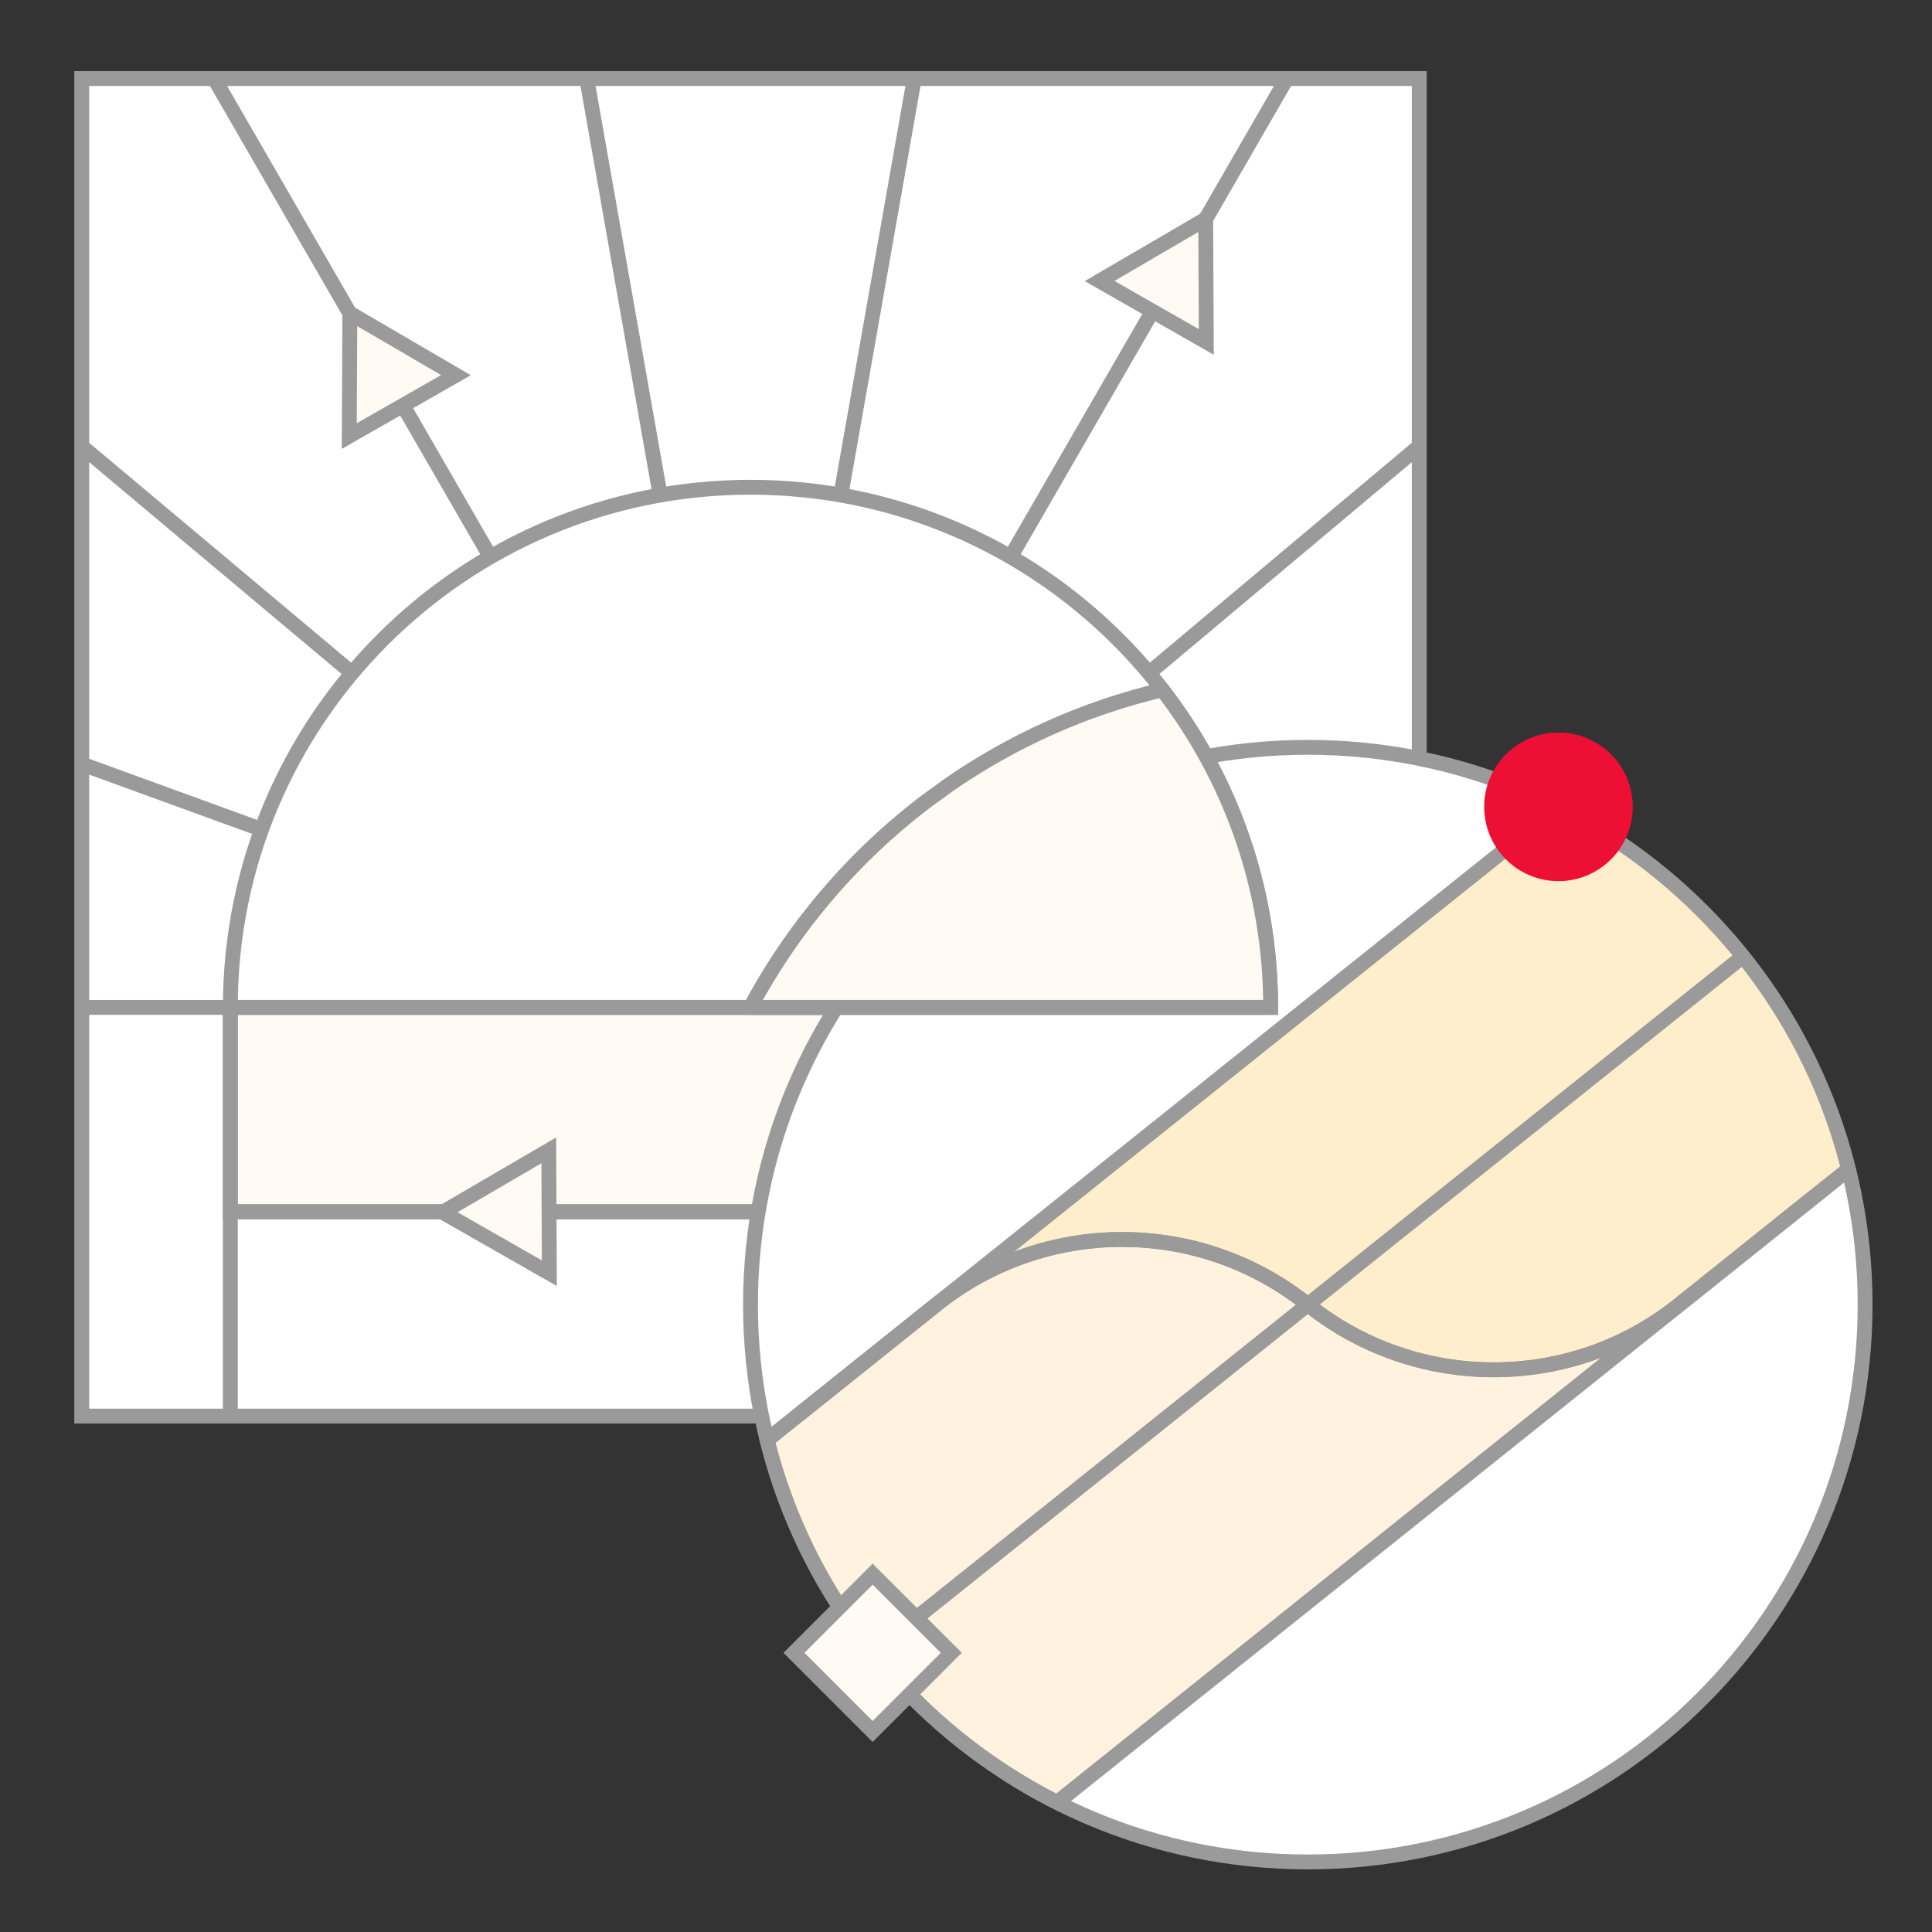 <?xml version="1.0" encoding="UTF-8"?>
<svg width="130px" height="130px" viewBox="0 0 130 130" version="1.1" xmlns="http://www.w3.org/2000/svg" xmlns:xlink="http://www.w3.org/1999/xlink">
    <rect x="0" y="0" width="130" height="130" fill="#333333" stroke="none"/>
    <!-- Generator: Sketch 47.1 (45422) - http://www.bohemiancoding.com/sketch -->
    <title>Icon: Differentiation</title>
    <desc>Created with Sketch.</desc>
    <defs></defs>
    <g id="Symbols" stroke="none" stroke-width="1" fill="none" fill-rule="evenodd">
        <g id="Icon:-Differentiation">
            <g id="Group-2" transform="translate(5, 5)">
                <polygon id="Fill-203" fill="#FFFFFF" points="0.499 90.286 90.499 90.286 90.499 0.286 0.499 0.286"></polygon>
                <polygon id="Stroke-204" stroke="#9B9A9A" points="0.499 90.286 90.499 90.286 90.499 0.286 0.499 0.286"></polygon>
                <polygon id="Fill-205" fill="#FFFAF3" points="10.499 76.536 51.011 76.536 51.011 62.786 10.499 62.786"></polygon>
                <polygon id="Stroke-206" stroke="#9B9A9A" points="10.499 76.536 51.011 76.536 51.011 62.786 10.499 62.786"></polygon>
                <path d="M120.499,82.786 C120.499,103.497 103.71,120.286 82.999,120.286 C62.288,120.286 45.499,103.497 45.499,82.786 C45.499,62.075 62.288,45.286 82.999,45.286 C103.71,45.286 120.499,62.075 120.499,82.786" id="Fill-207" fill="#FFFFFF"></path>
                <path d="M108,82.786 C100.692,88.633 90.308,88.633 83,82.786 C75.692,76.94 65.307,76.94 58,82.786 L46.618,91.892 C49.282,102.571 56.524,111.43 66.139,116.28 L108,82.786 Z" id="Fill-208" fill="#FFF3E0"></path>
                <path d="M57.999,82.787 C65.307,76.94 75.691,76.94 82.999,82.787 C90.307,88.633 100.692,88.633 107.999,82.787 L119.381,73.681 C116.717,63.002 109.475,54.143 99.86,49.293 L57.999,82.787 Z" id="Fill-209" fill="#FFEECC"></path>
                <polygon id="Fill-210" fill="#FFF3E0" points="115.816 76.532 108 82.785 108 82.785"></polygon>
                <polygon id="Stroke-211" stroke="#9B9A9A" points="115.816 76.532 108 82.785 108 82.785"></polygon>
                <polygon id="Fill-212" fill="#FFF3E0" points="119.379 73.681 119.379 73.681 115.816 76.533 117.862 74.894"></polygon>
                <polygon id="Stroke-213" stroke="#9B9A9A" points="119.379 73.681 119.379 73.681 115.816 76.533 117.862 74.894"></polygon>
                <path d="M108,82.786 C100.692,88.633 90.308,88.633 83,82.786 C75.692,76.94 65.307,76.94 58,82.786 L46.618,91.892 C49.282,102.571 56.524,111.43 66.139,116.28 L108,82.786 Z" id="Fill-214" fill="#FFF3E0"></path>
                <path d="M108,82.786 C100.692,88.633 90.308,88.633 83,82.786 C75.692,76.94 65.307,76.94 58,82.786 L46.618,91.892 C49.282,102.571 56.524,111.43 66.139,116.28 L108,82.786 Z" id="Stroke-215" stroke="#9B9A9A"></path>
                <path d="M120.499,82.786 C120.499,103.497 103.71,120.286 82.999,120.286 C62.288,120.286 45.499,103.497 45.499,82.786 C45.499,62.075 62.288,45.286 82.999,45.286 C103.71,45.286 120.499,62.075 120.499,82.786 Z" id="Stroke-216" stroke="#9B9A9A"></path>
                <g id="Group-219" transform="translate(45, 25)">
                    <path d="M0.532,37.759 L45.499,0.027" id="Fill-217" fill="#FFFFFF"></path>
                    <path d="M0.532,37.759 L45.499,0.027" id="Stroke-218" stroke="#9B9A9A"></path>
                </g>
                <g id="Group-222" transform="translate(45, 0)">
                    <path d="M0.516,62.756 L36.583,0.287" id="Fill-220" fill="#FFFFFF"></path>
                    <path d="M0.516,62.756 L36.583,0.287" id="Stroke-221" stroke="#9B9A9A"></path>
                </g>
                <g id="Group-225" transform="translate(45, 0)">
                    <path d="M0.503,62.763 L11.52,0.286" id="Fill-223" fill="#FFFFFF"></path>
                    <path d="M0.503,62.763 L11.52,0.286" id="Stroke-224" stroke="#9B9A9A"></path>
                </g>
                <g id="Group-228" transform="translate(34, 0)">
                    <path d="M11.497,62.778 L0.478,0.286" id="Fill-226" fill="#FFFFFF"></path>
                    <path d="M11.497,62.778 L0.478,0.286" id="Stroke-227" stroke="#9B9A9A"></path>
                </g>
                <g id="Group-231" transform="translate(9, 0)">
                    <path d="M36.503,62.793 L0.415,0.286" id="Fill-229" fill="#FFFFFF"></path>
                    <path d="M36.503,62.793 L0.415,0.286" id="Stroke-230" stroke="#9B9A9A"></path>
                </g>
                <g id="Group-234" transform="translate(0, 25)">
                    <path d="M45.57,37.846 L0.499,0.027" id="Fill-232" fill="#FFFFFF"></path>
                    <path d="M45.57,37.846 L0.499,0.027" id="Stroke-233" stroke="#9B9A9A"></path>
                </g>
                <g id="Group-237" transform="translate(0, 46)">
                    <path d="M45.592,16.82 L0.499,0.407" id="Fill-235" fill="#FFFFFF"></path>
                    <path d="M45.592,16.82 L0.499,0.407" id="Stroke-236" stroke="#9B9A9A"></path>
                </g>
                <g id="Group-240" transform="translate(0, 62)">
                    <path d="M0.499,0.786 L80.2,0.786" id="Fill-238" fill="#FFFFFF"></path>
                    <path d="M0.499,0.786 L80.2,0.786" id="Stroke-239" stroke="#9B9A9A"></path>
                </g>
                <path d="M10.499,62.786 C10.499,43.456 26.169,27.786 45.499,27.786 C64.829,27.786 80.499,43.456 80.499,62.786 L10.499,62.786 Z" id="Fill-241" fill="#FFFFFF"></path>
                <path d="M10.499,62.786 C10.499,43.456 26.169,27.786 45.499,27.786 C64.829,27.786 80.499,43.456 80.499,62.786 L10.499,62.786 Z" id="Stroke-242" stroke="#9B9A9A"></path>
                <polygon id="Fill-243" fill="#FFFAF3" points="68.988 13.91 76.128 9.742 76.168 18.01"></polygon>
                <path d="M76.625,8.873 L67.989,13.915 L76.673,18.873 L76.625,8.873 Z M75.633,10.61 L75.665,17.146 L69.989,13.905 L75.633,10.61 Z" id="Fill-244" fill="#9B9A9A"></path>
                <polygon id="Fill-245" fill="#FFFAF3" points="18.54 16.074 25.68 20.242 18.5 24.342"></polygon>
                <path d="M18.045,15.206 L17.997,25.206 L26.681,20.248 L18.045,15.206 Z M19.037,16.943 L24.681,20.238 L19.005,23.479 L19.037,16.943 Z" id="Fill-246" fill="#9B9A9A"></path>
                <path d="M46.614,91.895 L57.999,82.786 C65.307,76.939 75.691,76.939 82.999,82.786 C90.307,88.633 100.692,88.633 108,82.786 L119.384,73.677" id="Stroke-247" stroke="#9B9A9A"></path>
                <path d="M117.863,74.894 L66.131,116.286" id="Stroke-248" stroke="#9B9A9A"></path>
                <path d="M112.275,59.362 L53.717,106.215" id="Stroke-249" stroke="#9B9A9A"></path>
                <polygon id="Fill-250" fill="#FFFAF3" points="48.425 106.214 53.718 100.921 59.011 106.214 53.718 111.507"></polygon>
                <path d="M53.718,100.214 L47.718,106.214 L53.718,112.214 L59.718,106.214 L53.718,100.214 Z M53.718,101.628 L58.304,106.214 L53.718,110.8 L49.132,106.214 L53.718,101.628 Z" id="Fill-251" fill="#9B9A9A"></path>
                <path d="M48.625,90.286 L99.867,49.289" id="Stroke-252" stroke="#9B9A9A"></path>
                <path d="M104.866,49.29 C104.866,52.051 102.627,54.29 99.866,54.29 C97.105,54.29 94.866,52.051 94.866,49.29 C94.866,46.529 97.105,44.29 99.866,44.29 C102.627,44.29 104.866,46.529 104.866,49.29" id="Fill-253" fill="#ED0F34"></path>
                <path d="M45.382,62.786 L80.499,62.786 C80.499,54.739 77.776,47.331 73.211,41.419 C67.964,42.656 63.092,44.865 58.796,47.846 C58.626,47.964 58.464,48.093 58.295,48.214 C57.856,48.528 57.417,48.841 56.99,49.171 C56.43,49.605 55.883,50.055 55.345,50.515 C55.318,50.539 55.288,50.561 55.26,50.585 C51.31,53.991 47.993,58.112 45.51,62.747 L45.382,62.786 Z" id="Fill-254" fill="#FFFAF3"></path>
                <path d="M45.382,62.786 L80.499,62.786 C80.499,54.739 77.776,47.331 73.211,41.419 C67.964,42.656 63.092,44.865 58.796,47.846 C58.626,47.964 58.464,48.093 58.295,48.214 C57.856,48.528 57.417,48.841 56.99,49.171 C56.43,49.605 55.883,50.055 55.345,50.515 C55.318,50.539 55.288,50.561 55.26,50.585 C51.31,53.991 47.993,58.112 45.51,62.747 L45.382,62.786 Z" id="Stroke-255" stroke="#9B9A9A"></path>
                <g id="Group-258" transform="translate(10, 62)">
                    <path d="M0.499,0.786 L0.499,28.286" id="Fill-256" fill="#FFFAF3"></path>
                    <path d="M0.499,0.786 L0.499,28.286" id="Stroke-257" stroke="#9B9A9A"></path>
                </g>
                <g id="Group-261" transform="translate(10, 76)">
                    <path d="M0.499,0.536 L35.755,0.536" id="Fill-259" fill="#FFFAF3"></path>
                    <path d="M0.499,0.536 L35.755,0.536" id="Stroke-260" stroke="#9B9A9A"></path>
                </g>
                <polygon id="Fill-262" fill="#FFFAF3" points="24.785 76.573 31.925 72.405 31.965 80.673"></polygon>
                <path d="M32.421,71.536 L23.785,76.578 L32.469,81.536 L32.421,71.536 Z M31.429,73.273 L31.461,79.809 L25.785,76.568 L31.429,73.273 Z" id="Fill-263" fill="#9B9A9A"></path>
            </g>
        </g>
    </g>
</svg>